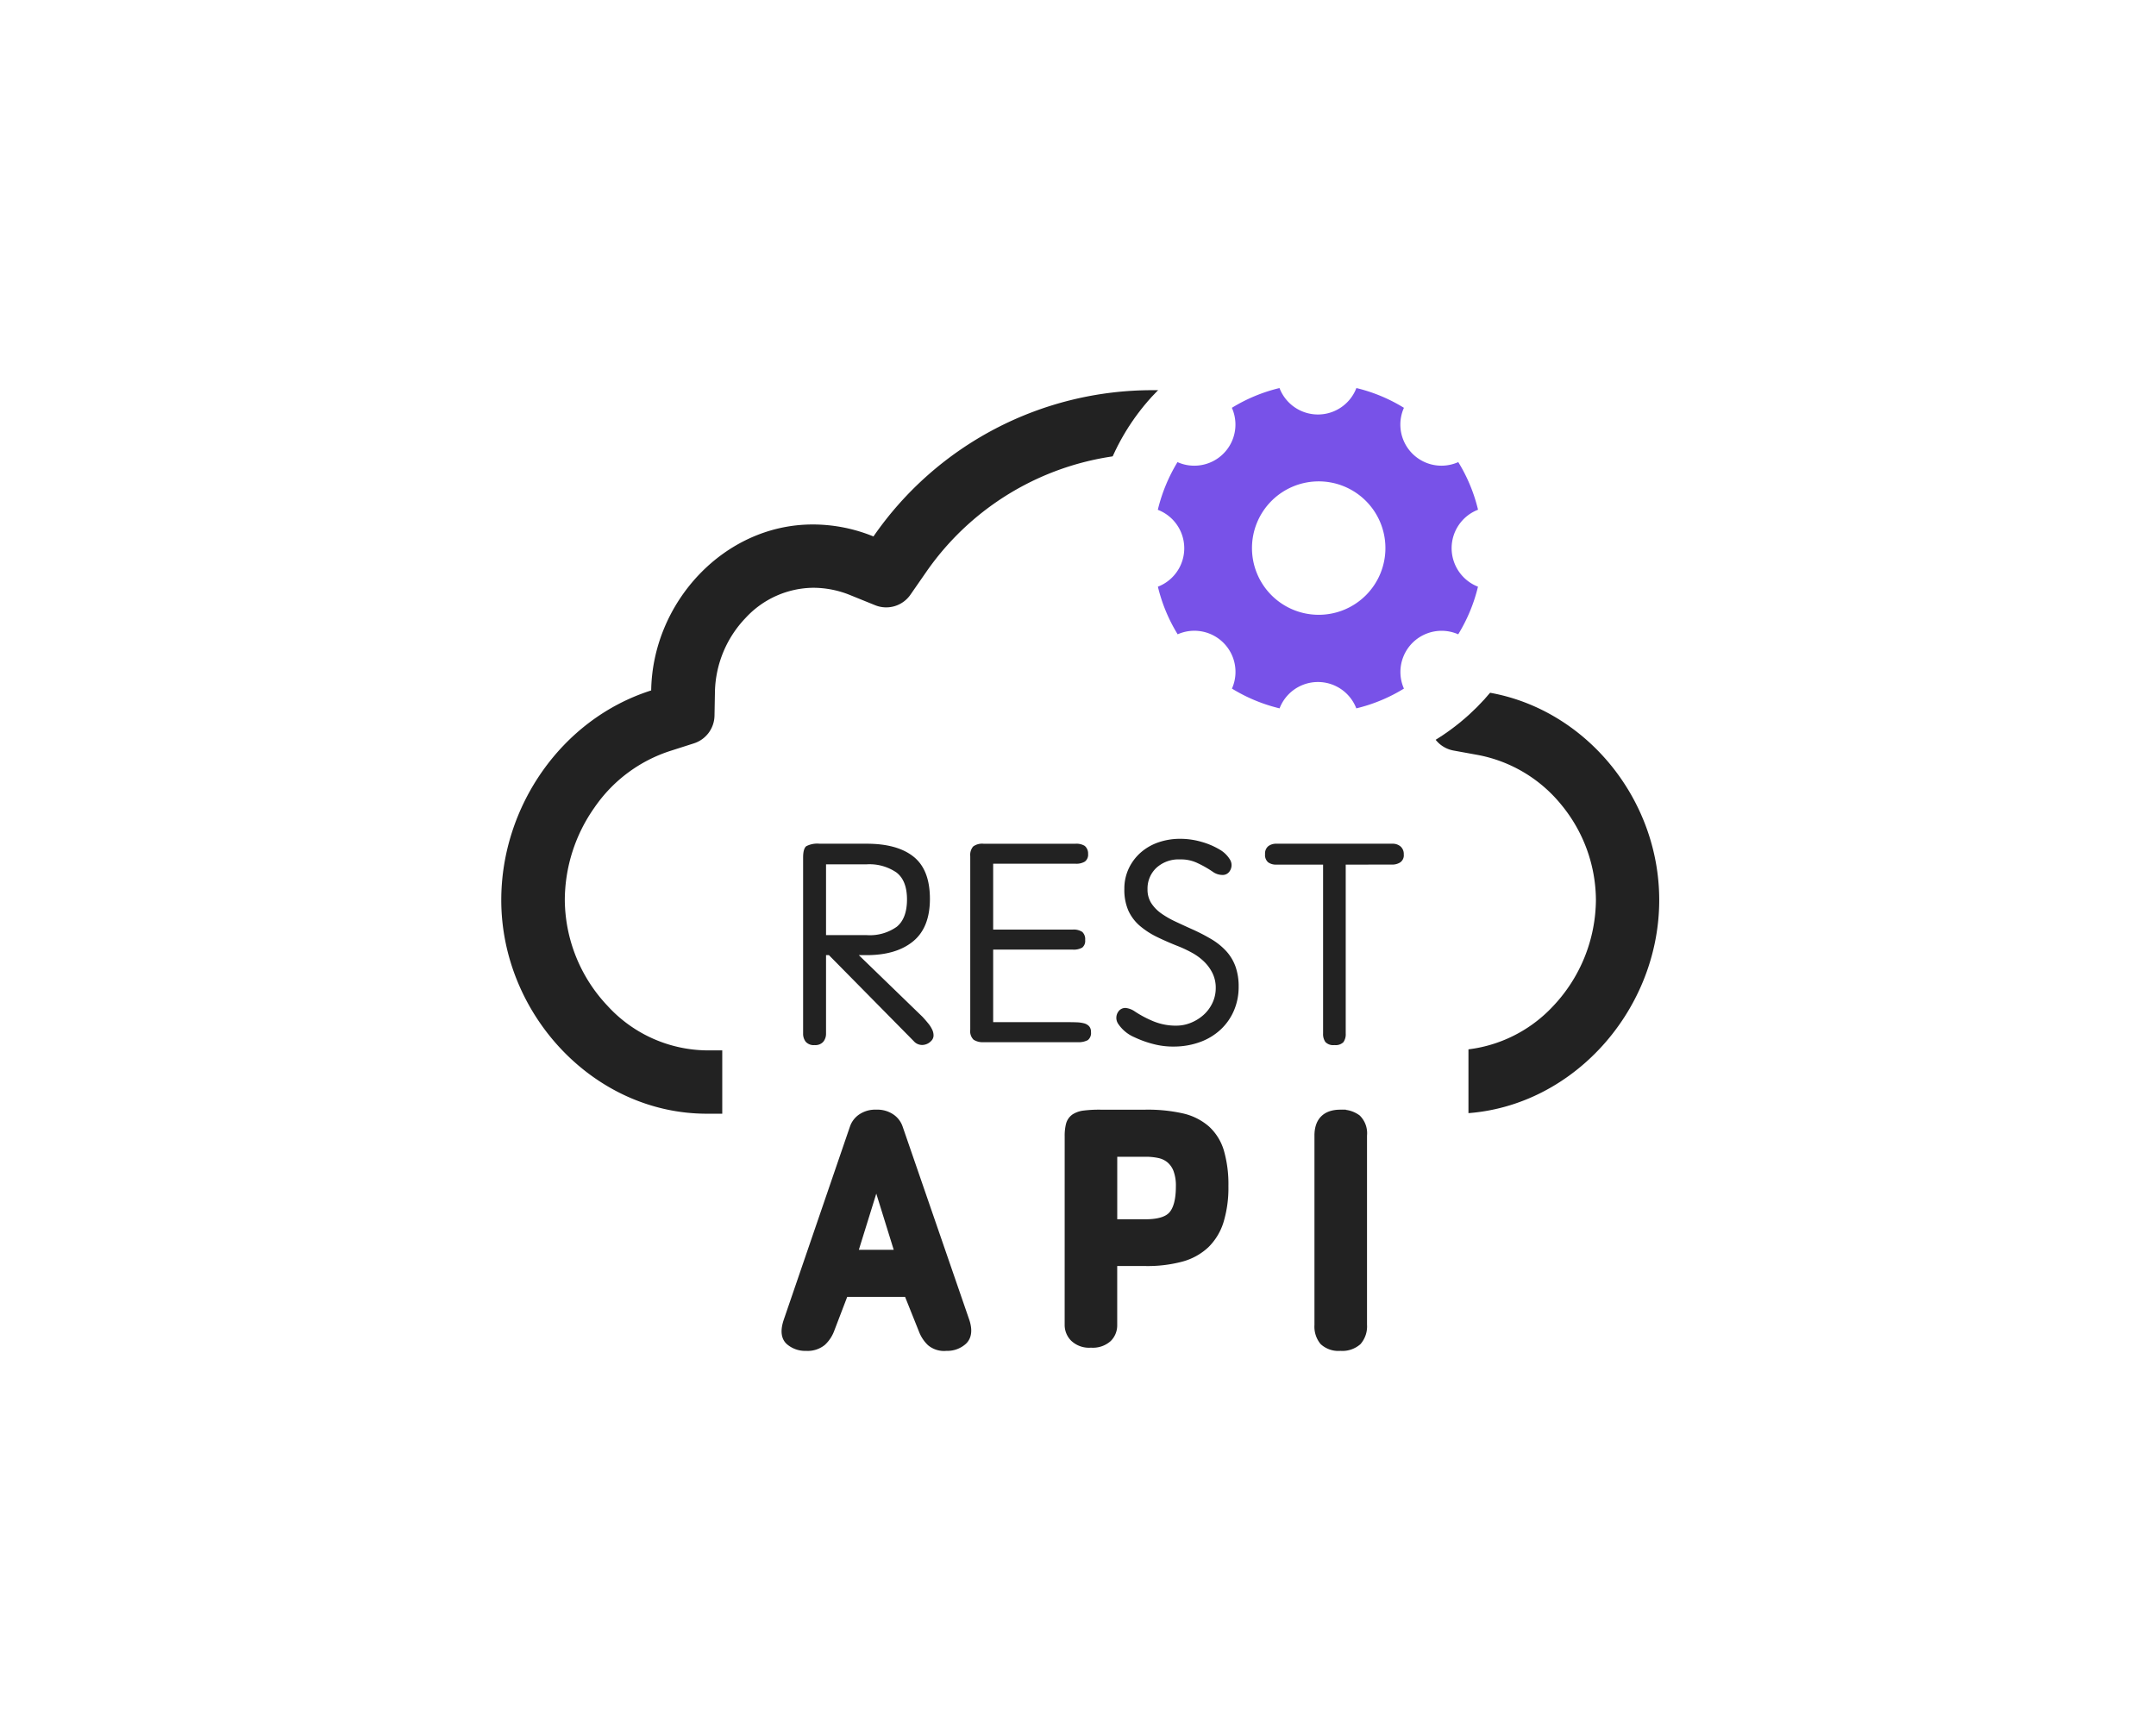 <svg xmlns="http://www.w3.org/2000/svg" width="400" height="321.875" viewBox="0 0 400 321.875">
  <g id="그룹_196" data-name="그룹 196" transform="translate(-764 -17)">
    <rect id="사각형_100" data-name="사각형 100" width="400" height="321.875" transform="translate(764 17)" fill="#fff"/>
    <g id="그룹_194" data-name="그룹 194" transform="translate(383 41.393)">
      <path id="Icon_ionic-ios-cloud-outline" data-name="Icon ionic-ios-cloud-outline" d="M120.821,18.5A51.207,51.207,0,0,1,171.708,64.14l.5,4.657a5.478,5.478,0,0,0,4.489,4.824l4.615.839a26.2,26.2,0,0,1,15.4,9.271,28,28,0,0,1,6.377,17.662,28.969,28.969,0,0,1-7.929,19.633,25.738,25.738,0,0,1-18.5,8.223H38.134a25.3,25.3,0,0,1-18.417-8.264,28.89,28.89,0,0,1-7.929-19.633,29.913,29.913,0,0,1,5.5-17.158,27.157,27.157,0,0,1,14.138-10.53l4.321-1.384A5.5,5.5,0,0,0,39.56,67.16l.084-4.531a20.435,20.435,0,0,1,5.663-13.592,17.3,17.3,0,0,1,12.544-5.622,18.218,18.218,0,0,1,6.838,1.342l4.657,1.888a5.472,5.472,0,0,0,6.586-1.972l2.853-4.111A51.047,51.047,0,0,1,120.821,18.5m0-11.746A62.838,62.838,0,0,0,69.052,33.893a29.737,29.737,0,0,0-11.285-2.223c-16.4,0-29.7,14.431-29.953,30.793C11.075,67.79,0,84.151,0,101.351,0,122.411,17.074,141,38.134,141H176.7c21.06,0,38.134-18.585,38.134-39.644,0-18.752-13.55-35.281-31.422-38.47A63,63,0,0,0,120.821,6.75Z" transform="translate(474 41.25)" fill="#222"/>
      <g id="그룹_192" data-name="그룹 192" transform="translate(25 -71)">
        <rect id="사각형_99" data-name="사각형 99" width="138.44" height="118.013" transform="translate(490 190.24)" fill="#fff"/>
        <g id="그룹_191" data-name="그룹 191">
          <g id="그룹_190" data-name="그룹 190" transform="translate(-2.4)">
            <path id="패스_39" data-name="패스 39" d="M4.4-52.261q0-1.669.592-2.127a4.469,4.469,0,0,1,2.476-.458H16.19q5.707,0,8.721,2.423t3.015,7.806q0,5.33-3.122,7.887T16.19-34.172H14.736L26.58-22.7q.538.592,1.023,1.184a5.438,5.438,0,0,1,.754,1.184,2.431,2.431,0,0,1,.242,1.131,1.447,1.447,0,0,1-.458.969,2.321,2.321,0,0,1-1.615.727,2.058,2.058,0,0,1-1.615-.727L9.191-34.172H8.653v14.536A2.329,2.329,0,0,1,8.142-18.1a1.942,1.942,0,0,1-1.588.619A2,2,0,0,1,4.885-18.1,2.413,2.413,0,0,1,4.4-19.636ZM8.653-37.887H16.19a8.608,8.608,0,0,0,5.6-1.561q1.884-1.561,1.884-5.061t-1.965-5.007a8.89,8.89,0,0,0-5.518-1.507H8.653ZM39.662-21.736H53.5q.861,0,1.642.027a6.037,6.037,0,0,1,1.373.188,1.951,1.951,0,0,1,.942.538,1.525,1.525,0,0,1,.35,1.077,1.658,1.658,0,0,1-.592,1.507,3.753,3.753,0,0,1-1.938.377H37.886a3.114,3.114,0,0,1-1.857-.458,2.214,2.214,0,0,1-.619-1.857V-52.53a2.434,2.434,0,0,1,.538-1.8,2.821,2.821,0,0,1,1.938-.511H54.952a2.919,2.919,0,0,1,1.7.4,1.824,1.824,0,0,1,.619,1.48,1.6,1.6,0,0,1-.592,1.427,3.055,3.055,0,0,1-1.723.4H39.662v12.221H54.413a2.869,2.869,0,0,1,1.777.431,1.831,1.831,0,0,1,.538,1.507,1.6,1.6,0,0,1-.538,1.4,3.188,3.188,0,0,1-1.777.377H39.662ZM68.3-46.393a4.637,4.637,0,0,0,.7,2.584,7.009,7.009,0,0,0,1.83,1.884,16.95,16.95,0,0,0,2.611,1.507q1.48.7,3.042,1.4a34.565,34.565,0,0,1,3.661,1.884,12.141,12.141,0,0,1,2.746,2.207,8.553,8.553,0,0,1,1.723,2.853,10.931,10.931,0,0,1,.592,3.768,11.063,11.063,0,0,1-.861,4.388,10.381,10.381,0,0,1-2.423,3.5A11.165,11.165,0,0,1,78.182-18.1a14.054,14.054,0,0,1-4.764.888,14.346,14.346,0,0,1-4.011-.458,19.274,19.274,0,0,1-3.526-1.265,6.855,6.855,0,0,1-3.015-2.476,1.994,1.994,0,0,1,0-2.261,1.57,1.57,0,0,1,1.373-.7,3.648,3.648,0,0,1,1.7.646A19.9,19.9,0,0,0,69.46-21.87a10.93,10.93,0,0,0,4.172.781,7.13,7.13,0,0,0,2.719-.538,8.033,8.033,0,0,0,2.342-1.454,6.962,6.962,0,0,0,1.642-2.207,6.394,6.394,0,0,0,.619-2.8,6.108,6.108,0,0,0-.592-2.719A7.7,7.7,0,0,0,78.8-32.961a10.256,10.256,0,0,0-2.18-1.615,22.42,22.42,0,0,0-2.4-1.157q-2.207-.861-4.092-1.777a14.96,14.96,0,0,1-3.257-2.1,8.221,8.221,0,0,1-2.127-2.826A9.58,9.58,0,0,1,64-46.446a8.717,8.717,0,0,1,.861-3.9,9.113,9.113,0,0,1,2.288-2.961,9.812,9.812,0,0,1,3.284-1.83,12.261,12.261,0,0,1,3.9-.619,14.155,14.155,0,0,1,3.984.565,13.816,13.816,0,0,1,3.311,1.4,5.384,5.384,0,0,1,1.965,1.884,1.962,1.962,0,0,1,0,2.073,1.532,1.532,0,0,1-1.454.781,3.088,3.088,0,0,1-1.777-.619,19.647,19.647,0,0,0-2.692-1.534,7.064,7.064,0,0,0-3.338-.727,6.1,6.1,0,0,0-4.388,1.561A5.257,5.257,0,0,0,68.3-46.393Zm36.77-4.576v31.332a2.551,2.551,0,0,1-.431,1.615,2.063,2.063,0,0,1-1.669.538,2.005,2.005,0,0,1-1.669-.565,2.571,2.571,0,0,1-.431-1.588V-50.969H92.206a2.473,2.473,0,0,1-1.534-.431,1.784,1.784,0,0,1-.565-1.507,1.755,1.755,0,0,1,.592-1.48,2.393,2.393,0,0,1,1.507-.458H113.74a2.224,2.224,0,0,1,1.507.511,1.85,1.85,0,0,1,.592,1.48,1.582,1.582,0,0,1-.673,1.48,2.729,2.729,0,0,1-1.427.4Z" transform="translate(503 258)" fill="#222"/>
          </g>
          <g id="그룹_189" data-name="그룹 189" transform="translate(-0.958)">
            <path id="패스_38" data-name="패스 38" d="M13.453-23.027,10.83-16.171a5.759,5.759,0,0,1-1.491,2.3,4.044,4.044,0,0,1-2.8.865,4.191,4.191,0,0,1-2.951-1.014q-1.1-1.014-.268-3.458L15.6-53.315a3.439,3.439,0,0,1,1.282-1.7,4.291,4.291,0,0,1,2.653-.745,4.291,4.291,0,0,1,2.653.745,3.439,3.439,0,0,1,1.282,1.7l12.4,35.952q.715,2.266-.388,3.309a4.119,4.119,0,0,1-2.951,1.043,3.637,3.637,0,0,1-2.743-.8,5.841,5.841,0,0,1-1.371-2.057l-2.862-7.155Zm10.672-6.737L19.534-44.551,14.943-29.765Z" transform="translate(500 309.26)" fill="#222" stroke="#222" stroke-width="2"/>
            <path id="패스_40" data-name="패스 40" d="M55.487-51.229a8.03,8.03,0,0,1,.209-2.027,2.049,2.049,0,0,1,.8-1.192,3.873,3.873,0,0,1,1.7-.566,22.476,22.476,0,0,1,2.892-.149H69.5a28.76,28.76,0,0,1,6.648.656A10.061,10.061,0,0,1,80.588-52.3a8.8,8.8,0,0,1,2.5,4.084,21.558,21.558,0,0,1,.775,6.231,21,21,0,0,1-.835,6.32,10.09,10.09,0,0,1-2.564,4.293,10.358,10.358,0,0,1-4.442,2.445,23.994,23.994,0,0,1-6.529.775h-6.26v12.044a3.06,3.06,0,0,1-.894,2.146,3.946,3.946,0,0,1-2.981.954,3.8,3.8,0,0,1-2.981-1.014,3.142,3.142,0,0,1-.894-2.087Zm7.751,16.4H69.5q3.816,0,5.217-1.669t1.4-5.426a8.678,8.678,0,0,0-.507-3.22,4.961,4.961,0,0,0-1.4-2,4.88,4.88,0,0,0-2.087-1.014,11.959,11.959,0,0,0-2.623-.268h-6.26Z" transform="translate(500 308.664)" fill="#222" stroke="#222" stroke-width="2"/>
            <path id="패스_41" data-name="패스 41" d="M110.578-16.827a3.965,3.965,0,0,1-.924,2.862,4.053,4.053,0,0,1-3.011.954,3.84,3.84,0,0,1-2.951-.954,4.044,4.044,0,0,1-.865-2.8V-51.944q0-3.816,3.816-3.816a4.49,4.49,0,0,1,2.922.835A3.606,3.606,0,0,1,110.578-52Z" transform="translate(499 309.26)" fill="#222" stroke="#222" stroke-width="2"/>
          </g>
        </g>
      </g>
      <g id="그룹_193" data-name="그룹 193" transform="translate(60 -251)">
        <ellipse id="타원_5" data-name="타원 5" cx="41.708" cy="41.716" rx="41.708" ry="41.716" transform="translate(523.808 286.608)" fill="#fff"/>
        <path id="Icon_ionic-ios-settings" data-name="Icon ionic-ios-settings" d="M59.011,34.208a7.646,7.646,0,0,1,4.9-7.133,30.306,30.306,0,0,0-3.667-8.835,7.748,7.748,0,0,1-3.11.665A7.629,7.629,0,0,1,50.161,8.167,30.214,30.214,0,0,0,41.341,4.5a7.639,7.639,0,0,1-14.266,0A30.306,30.306,0,0,0,18.24,8.167a7.629,7.629,0,0,1-6.978,10.738,7.5,7.5,0,0,1-3.11-.665A30.976,30.976,0,0,0,4.5,27.09a7.643,7.643,0,0,1,.015,14.266,30.306,30.306,0,0,0,3.667,8.835A7.632,7.632,0,0,1,18.255,60.264a30.483,30.483,0,0,0,8.835,3.667,7.625,7.625,0,0,1,14.235,0,30.306,30.306,0,0,0,8.835-3.667A7.639,7.639,0,0,1,60.233,50.191,30.483,30.483,0,0,0,63.9,41.356,7.682,7.682,0,0,1,59.011,34.208ZM34.347,46.571A12.378,12.378,0,1,1,46.726,34.192,12.375,12.375,0,0,1,34.347,46.571Z" transform="translate(531.308 294.108)" fill="#7852e8"/>
      </g>
    </g>
  </g>
</svg>
